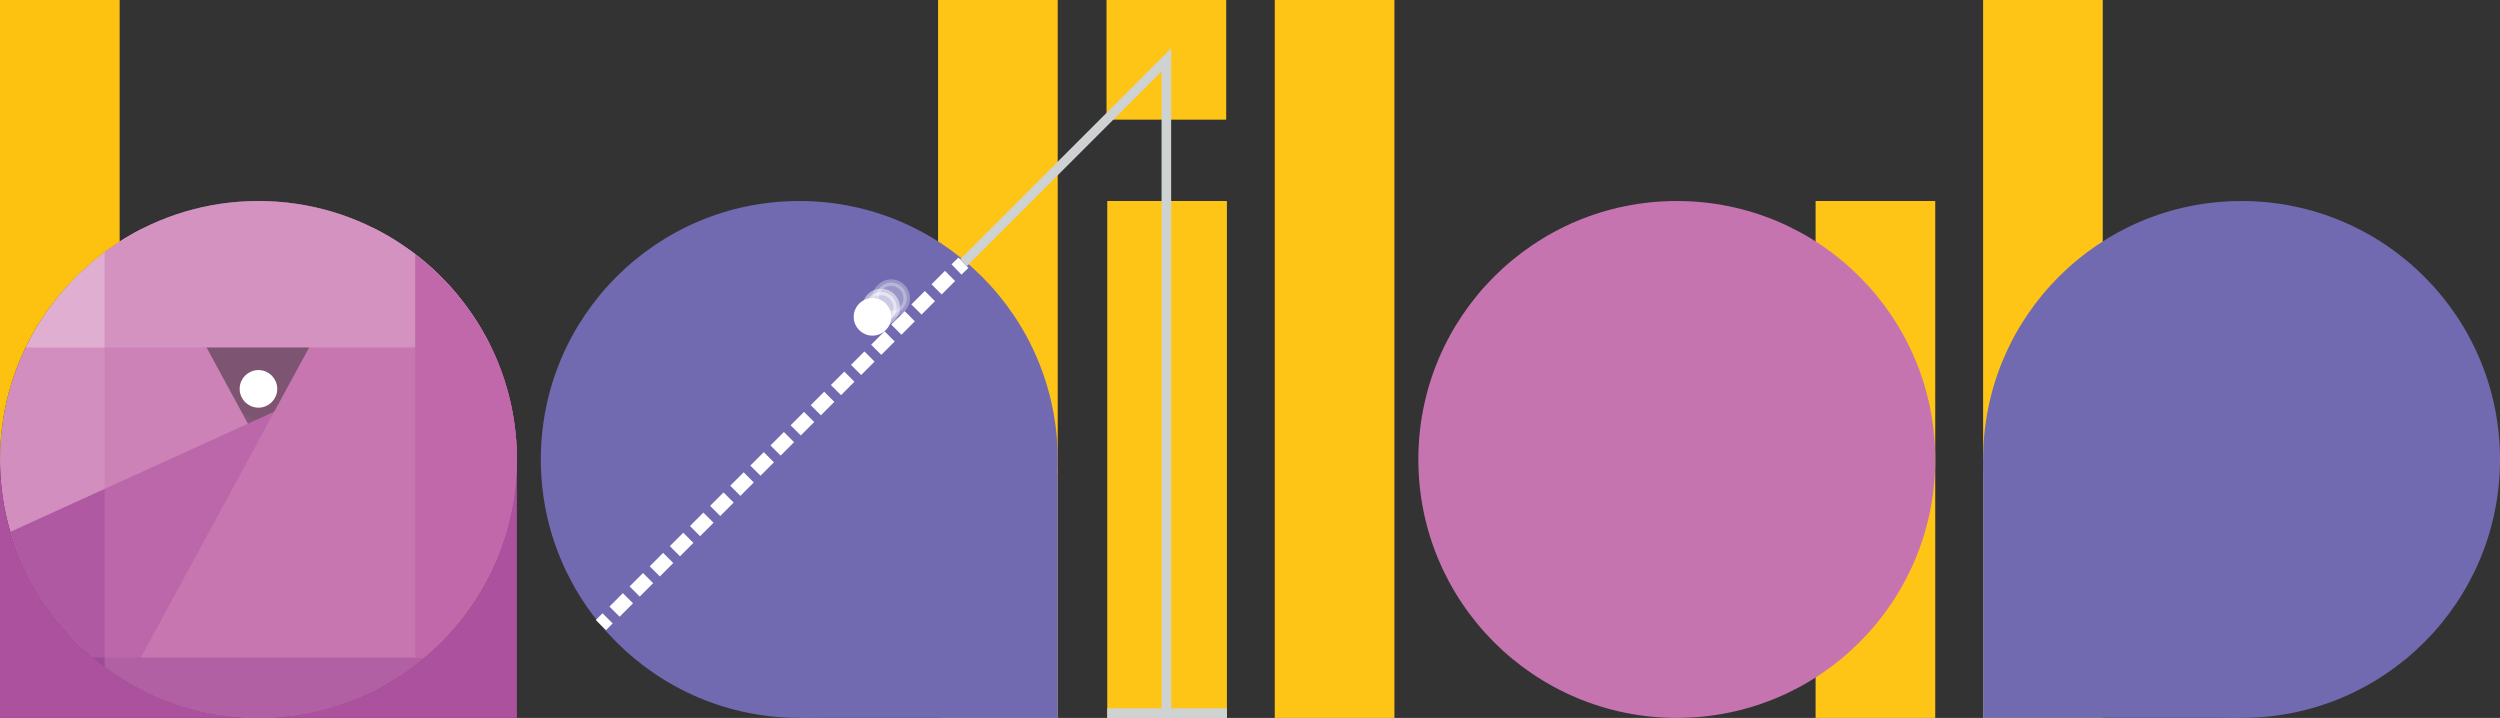 <?xml version="1.0" encoding="utf-8"?>
<!-- Generator: Adobe Illustrator 27.2.0, SVG Export Plug-In . SVG Version: 6.00 Build 0)  -->
<svg version="1.1" id="Layer_1" xmlns="http://www.w3.org/2000/svg" xmlns:xlink="http://www.w3.org/1999/xlink" x="0px" y="0px"
	 viewBox="0 0 104.47 30" style="enable-background:new 0 0 104.47 30;" xml:space="preserve">
<rect x="0" y="0" width="104.47" height="30" fill="#333333" stroke="none"/>
<style type="text/css">
	.st0{fill:#FFC516;}
	.st1{fill:#716AB0;}
	.st2{opacity:0.1;fill:#CA76B0;}
	.st3{fill:#D28EBE;}
	.st4{fill:#AF59A3;}
	.st5{fill:#C876B0;}
	.st6{fill:#9A4C96;}
	.st7{fill:#E0AED0;}
	.st8{fill:#AC519E;}
	.st9{fill:#FDC20F;}
	.st10{fill:#C674B0;}
	.st11{fill:#B85AA2;}
	.st12{opacity:0.5;fill:#C876B0;}
	.st13{fill:#FFFFFF;stroke:#FFFFFF;stroke-width:0.271;stroke-miterlimit:10;}
	.st14{fill:none;stroke:#FFFFFF;stroke-width:0.6;stroke-miterlimit:10;}
	.st15{fill:none;stroke:#FFFFFF;stroke-width:0.6;stroke-miterlimit:10;stroke-dasharray:0.793,0.397;}
	.st16{opacity:0.5;fill:#FFFFFF;stroke:#FFFFFF;stroke-width:0.271;stroke-miterlimit:10;}
	.st17{opacity:0.3;fill:#FFFFFF;stroke:#FFFFFF;stroke-width:0.271;stroke-miterlimit:10;}
	.st18{fill:none;stroke:#CFD2D3;stroke-width:0.4;stroke-miterlimit:10;}
	.st19{fill:#6E7071;stroke:#CFD2D3;stroke-width:0.4;stroke-miterlimit:10;}
</style>
<rect x="46.24" y="0" class="st0" width="5" height="5"/>
<rect x="39.2" y="0" transform="matrix(-1 -4.511115e-11 4.511115e-11 -1 83.4 30)" class="st0" width="5" height="30"/>
<circle class="st1" cx="33.4" cy="19.2" r="10.8"/>
<path class="st2" d="M1.6,13.56C0.59,15.2,0,17.13,0,19.2C0,25.16,4.84,30,10.8,30c4.95,0,9.12-3.34,10.39-7.89L1.6,13.56z"/>
<path class="st3" d="M5.94,9.56C2.42,11.34,0,14.99,0,19.2C0,25.16,4.84,30,10.8,30c1.98,0,3.84-0.54,5.43-1.48L5.94,9.56z"/>
<path class="st4" d="M19.88,13.37L0.44,22.22C1.74,26.71,5.88,30,10.8,30c5.96,0,10.8-4.84,10.8-10.8
	C21.6,17.05,20.96,15.05,19.88,13.37z"/>
<path class="st5" d="M15.62,9.54L5.33,28.5C6.93,29.45,8.8,30,10.8,30c5.96,0,10.8-4.84,10.8-10.8
	C21.6,14.97,19.16,11.31,15.62,9.54z"/>
<path class="st6" d="M3.87,27.48C5.75,29.05,8.16,30,10.8,30c2.64,0,5.05-0.95,6.93-2.52H3.87z"/>
<path class="st7" d="M20.52,14.52C18.78,10.9,15.09,8.4,10.8,8.4c-4.29,0-7.98,2.5-9.72,6.12H20.52z"/>
<g>
	<path class="st8" d="M0,19.2V30h5h5.8C4.84,30,0,25.16,0,19.2z"/>
	<path class="st8" d="M10.8,30h10.8V19.2C21.6,25.16,16.76,30,10.8,30z"/>
	<path class="st9" d="M5,10.1V0H0v19.2C0,15.37,2,12.02,5,10.1z"/>
</g>
<rect x="46.27" y="8.4" class="st0" width="5" height="21.6"/>
<rect x="82.87" y="0" class="st0" width="5" height="30"/>
<rect x="75.87" y="8.4" class="st0" width="5" height="21.6"/>
<circle class="st1" cx="93.67" cy="19.2" r="10.8"/>
<circle class="st10" cx="70.07" cy="19.2" r="10.8"/>
<rect x="53.27" y="0" class="st0" width="5" height="30"/>
<path class="st11" d="M17.71,27.48c2.37-1.98,3.89-4.95,3.89-8.28c0-3.5-1.67-6.6-4.25-8.57v16.86"/>
<path class="st12" d="M10.8,8.4c-2.41,0-4.63,0.8-6.43,2.13v17.33C6.17,29.2,8.39,30,10.8,30c5.96,0,10.8-4.84,10.8-10.8
	C21.6,13.24,16.76,8.4,10.8,8.4z"/>
<circle class="st13" cx="10.8" cy="16.25" r="0.65"/>
<rect x="33.69" y="19.49" transform="matrix(-1.094787e-11 1 -1 -1.094787e-11 63.691 -13.909)" class="st1" width="10.22" height="10.8"/>
<rect x="82.87" y="19.2" transform="matrix(-1.836970e-16 1 -1 -1.836970e-16 112.873 -63.673)" class="st1" width="10.8" height="10.8"/>
<g>
	<g>
		<line class="st14" x1="25.11" y1="26.12" x2="25.39" y2="25.84"/>
		<line class="st15" x1="25.68" y1="25.56" x2="39.83" y2="11.4"/>
		<line class="st14" x1="39.97" y1="11.26" x2="40.26" y2="10.98"/>
	</g>
</g>
<circle class="st13" cx="36.46" cy="13.24" r="0.65"/>
<circle class="st16" cx="36.82" cy="12.85" r="0.65"/>
<circle class="st17" cx="37.24" cy="12.46" r="0.65"/>
<polyline class="st18" points="48.74,30 48.74,2.5 40.26,10.98 "/>
<line class="st19" x1="51.27" y1="29.8" x2="46.27" y2="29.8"/>
</svg>
